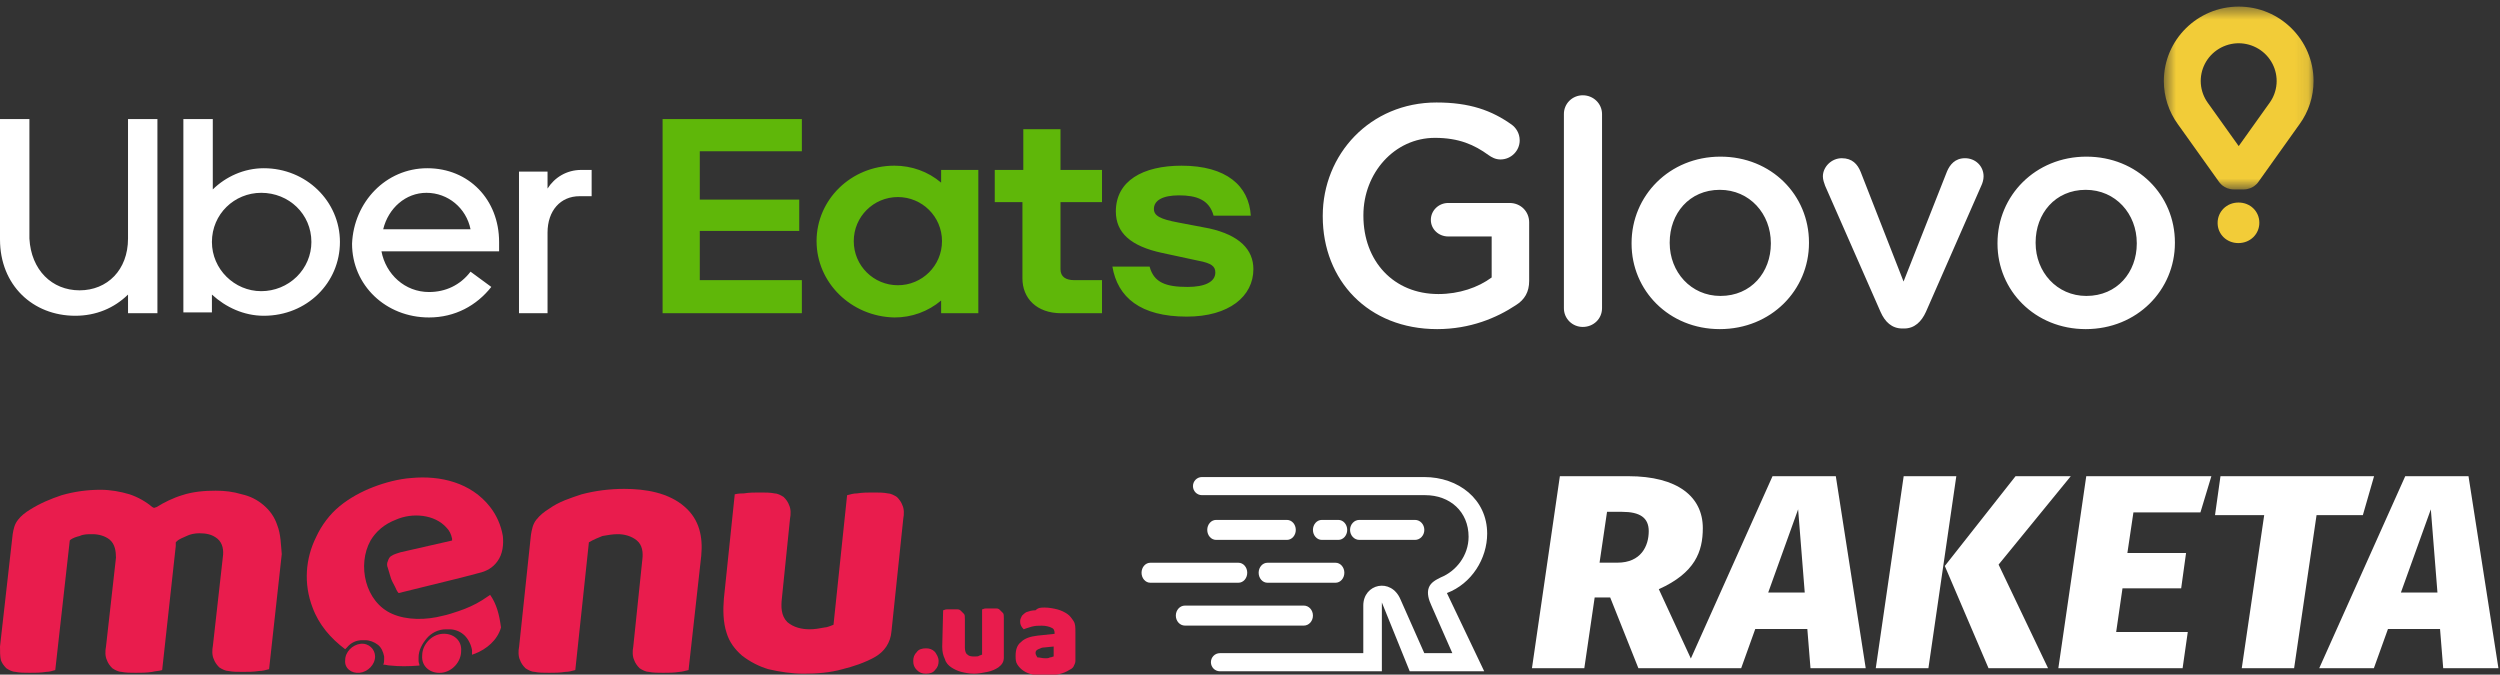 <svg width="189" height="51" viewBox="0 0 189 51" fill="none" xmlns="http://www.w3.org/2000/svg">
<rect x="0" y="0" width="189" height="51" fill="#333333" stroke="none"/>
<path fill-rule="evenodd" clip-rule="evenodd" d="M100 16.363V16.314C100 11.677 103.574 7.748 108.601 7.748C111.102 7.748 112.769 8.34 114.293 9.429C114.58 9.642 114.889 10.044 114.889 10.612C114.889 11.393 114.247 12.055 113.437 12.055C113.056 12.055 112.77 11.891 112.531 11.723C111.459 10.944 110.292 10.422 108.481 10.422C105.409 10.422 103.073 13.097 103.073 16.267V16.314C103.073 19.723 105.337 22.23 108.743 22.23C110.316 22.23 111.745 21.734 112.77 20.977V17.877H109.482C108.767 17.877 108.172 17.332 108.172 16.623C108.172 15.912 108.767 15.345 109.482 15.345H114.128C114.961 15.345 115.605 15.983 115.605 16.812V21.237C115.605 22.065 115.272 22.657 114.58 23.083C113.15 24.03 111.149 24.881 108.649 24.881C103.43 24.881 100 21.19 100 16.363ZM118.231 8.624C118.229 8.438 118.265 8.253 118.336 8.08C118.407 7.907 118.512 7.75 118.645 7.618C118.778 7.486 118.936 7.381 119.111 7.31C119.285 7.239 119.472 7.203 119.66 7.204C120.47 7.204 121.114 7.843 121.114 8.624V23.296C121.114 24.101 120.47 24.716 119.661 24.716C119.473 24.717 119.286 24.681 119.111 24.61C118.937 24.539 118.779 24.434 118.646 24.302C118.513 24.17 118.408 24.013 118.336 23.84C118.265 23.668 118.23 23.483 118.231 23.296V8.624ZM133.876 18.421V18.374C133.876 16.173 132.281 14.351 130.017 14.351C127.707 14.351 126.229 16.149 126.229 18.326V18.373C126.229 20.551 127.826 22.373 130.065 22.373C132.399 22.373 133.876 20.574 133.876 18.421ZM123.347 18.421V18.374C123.347 14.8 126.205 11.842 130.066 11.842C133.924 11.842 136.759 14.752 136.759 18.326V18.373C136.759 21.923 133.901 24.881 130.017 24.881C126.181 24.881 123.347 21.971 123.347 18.421ZM143.956 24.834H143.814C143.027 24.834 142.503 24.337 142.17 23.579L137.978 14.043C137.905 13.83 137.81 13.594 137.81 13.334C137.81 12.623 138.454 11.961 139.239 11.961C140.026 11.961 140.431 12.409 140.669 13.002L143.909 21.284L147.196 12.955C147.41 12.459 147.792 11.961 148.554 11.961C149.341 11.961 149.959 12.552 149.959 13.334C149.959 13.594 149.865 13.878 149.794 14.02L145.6 23.578C145.266 24.312 144.742 24.834 143.956 24.834L143.956 24.834ZM161.54 18.421V18.374C161.54 16.173 159.946 14.351 157.681 14.351C155.371 14.351 153.893 16.149 153.893 18.326V18.373C153.893 20.551 155.49 22.373 157.73 22.373C160.063 22.373 161.54 20.574 161.54 18.421ZM151.011 18.421V18.374C151.011 14.8 153.87 11.842 157.729 11.842C161.588 11.842 164.423 14.752 164.423 18.326V18.373C164.423 21.923 161.566 24.881 157.681 24.881C153.846 24.881 151.011 21.971 151.011 18.421Z" fill="white"/>
<mask id="mask0" mask-type="alpha" maskUnits="userSpaceOnUse" x="163" y="0" width="12" height="15">
<path d="M163.585 0.5H174.905V14.323H163.584V0.5H163.585Z" fill="white"/>
</mask>
<g mask="url(#mask0)">
<path fill-rule="evenodd" clip-rule="evenodd" d="M171.576 7.782L171.418 8.001L169.246 11.045L167.077 8.006L166.918 7.786C166.609 7.361 166.424 6.859 166.383 6.337C166.343 5.814 166.449 5.291 166.689 4.824C166.93 4.357 167.296 3.965 167.747 3.691C168.198 3.417 168.717 3.271 169.246 3.269C169.775 3.272 170.293 3.418 170.743 3.692C171.194 3.966 171.559 4.358 171.799 4.824C172.04 5.29 172.146 5.812 172.107 6.334C172.067 6.856 171.883 7.357 171.575 7.782H171.576ZM169.247 0.499C166.124 0.499 163.586 3.022 163.586 6.123C163.586 7.304 163.955 8.437 164.653 9.401L164.803 9.608L167.751 13.74C167.751 13.74 168.11 14.323 168.894 14.323H169.599C170.384 14.323 170.742 13.74 170.742 13.74L173.688 9.608L173.838 9.4C174.533 8.446 174.907 7.299 174.905 6.122C174.905 3.022 172.366 0.499 169.245 0.499" fill="#F2CC38"/>
</g>
<path fill-rule="evenodd" clip-rule="evenodd" d="M167.652 16.859V16.848C167.652 16.008 168.324 15.312 169.231 15.312C170.139 15.312 170.806 15.997 170.806 16.837V16.848C170.806 17.682 170.133 18.377 169.22 18.377C168.32 18.377 167.652 17.694 167.652 16.859Z" fill="#F2CC38"/>
<g clip-path="url(#clip0)">
<path d="M89.72 23.936C92.925 23.936 94.756 22.397 94.756 20.346C94.756 18.872 93.71 17.782 91.421 17.269L89.067 16.82C87.694 16.564 87.236 16.308 87.236 15.795C87.236 15.154 87.889 14.769 89.132 14.769C90.44 14.769 91.421 15.09 91.748 16.307H94.56C94.429 14.064 92.729 12.526 89.328 12.526C86.385 12.526 84.358 13.679 84.358 15.987C84.358 17.59 85.47 18.616 87.889 19.128L90.571 19.705C91.617 19.897 91.879 20.154 91.879 20.602C91.879 21.307 91.094 21.692 89.786 21.692C88.151 21.692 87.236 21.372 86.909 20.154H84.097C84.489 22.461 86.189 23.936 89.72 23.936ZM83.246 23.68H80.238C78.342 23.68 77.296 22.526 77.296 21.051V15.282H75.203V12.845H77.362V9.769H80.173V12.846H83.312V15.282H80.173V20.346C80.173 20.923 80.565 21.179 81.219 21.179H83.312V23.679H83.246V23.68ZM71.215 18.23C71.215 16.372 69.71 14.897 67.879 14.897C66.048 14.897 64.544 16.372 64.544 18.23C64.544 20.09 66.048 21.564 67.879 21.564C69.71 21.564 71.215 20.089 71.215 18.23ZM61.732 18.23C61.732 15.09 64.348 12.525 67.618 12.525C68.926 12.525 70.168 12.974 71.149 13.807V12.846H73.961V23.679H71.149V22.719C70.169 23.55 68.914 24.006 67.618 24C64.348 23.936 61.733 21.372 61.733 18.231L61.732 18.23Z" fill="#5FB709"/>
<path d="M43.813 14.833C42.374 14.833 41.394 15.923 41.394 17.589V23.679H39.236V12.974H41.394V14.256C41.917 13.423 42.832 12.846 43.944 12.846H44.728V14.834H43.813V14.833ZM28.969 17.333H35.573C35.247 15.731 33.874 14.577 32.239 14.577C30.669 14.577 29.361 15.731 28.969 17.333ZM32.304 12.718C35.443 12.718 37.732 15.09 37.732 18.295V19H28.838C29.165 20.731 30.604 22.077 32.434 22.077C33.678 22.077 34.789 21.564 35.573 20.538L37.143 21.692C36.031 23.102 34.396 24 32.434 24C29.165 24 26.615 21.564 26.615 18.423C26.745 15.282 29.165 12.718 32.304 12.718ZM19.748 22.012C20.754 22.012 21.718 21.62 22.43 20.923C23.141 20.226 23.541 19.281 23.541 18.295C23.541 16.179 21.841 14.577 19.748 14.577C17.721 14.577 16.021 16.179 16.021 18.295C16.021 20.346 17.722 22.012 19.748 22.012ZM13.929 9H16.087V14.321C17.067 13.359 18.441 12.718 19.944 12.718C23.149 12.718 25.699 15.218 25.699 18.295C25.699 21.372 23.214 23.872 19.945 23.872C18.44 23.872 17.067 23.231 16.021 22.269V23.615H13.863V9H13.929ZM6.016 21.949C8.109 21.949 9.678 20.41 9.678 18.038V9H11.901V23.679H9.679V22.269C8.633 23.294 7.259 23.872 5.69 23.872C2.485 23.872 0 21.564 0 18.102V9H2.223V18.038C2.354 20.41 3.924 21.949 6.016 21.949Z" fill="white"/>
<path d="M50.092 9H60.62V11.436H52.904V15.09H60.423V17.461H52.904V21.179H60.62V23.679H50.092V9Z" fill="#5FB709"/>
</g>
<g clip-path="url(#clip1)">
<path d="M71.301 46.137C71.369 46.137 71.438 46.068 71.575 46.068C71.712 46.068 71.849 46.068 71.986 46.068C72.123 46.068 72.26 46.068 72.397 46.068C72.534 46.068 72.602 46.137 72.671 46.205C72.739 46.274 72.808 46.342 72.876 46.411C72.945 46.479 72.945 46.616 72.945 46.822V48.945C72.945 49.219 73.013 49.425 73.15 49.493C73.287 49.63 73.493 49.63 73.698 49.63C73.835 49.63 73.972 49.63 74.041 49.562C74.109 49.562 74.178 49.493 74.246 49.493V46.068C74.315 46.068 74.383 46 74.52 46C74.657 46 74.794 46 74.931 46C75.068 46 75.205 46 75.342 46C75.479 46 75.547 46.068 75.616 46.137C75.684 46.205 75.753 46.274 75.822 46.342C75.89 46.411 75.89 46.548 75.89 46.753V49.699C75.89 50.041 75.753 50.246 75.479 50.452C75.273 50.589 74.999 50.726 74.657 50.794C74.315 50.863 73.972 50.931 73.63 50.931C73.287 50.931 72.945 50.863 72.671 50.794C72.397 50.726 72.123 50.589 71.917 50.452C71.712 50.315 71.506 50.109 71.438 49.836C71.301 49.562 71.232 49.288 71.232 48.877L71.301 46.137ZM79.041 49.767C79.178 49.767 79.246 49.767 79.383 49.699C79.52 49.699 79.589 49.63 79.657 49.63V48.877L78.972 48.945C78.767 48.945 78.63 49.014 78.493 49.082C78.356 49.151 78.287 49.219 78.287 49.356C78.287 49.493 78.356 49.562 78.424 49.699C78.63 49.699 78.767 49.767 79.041 49.767ZM78.972 45.931C79.315 45.931 79.657 46 79.931 46.068C80.205 46.137 80.479 46.274 80.684 46.411C80.89 46.548 81.027 46.753 81.164 46.959C81.301 47.164 81.301 47.438 81.301 47.781V49.972C81.301 50.109 81.232 50.246 81.164 50.383C81.095 50.52 80.958 50.589 80.822 50.657C80.41 50.931 79.794 51.068 79.041 51.068C78.698 51.068 78.356 51.068 78.082 51C77.808 50.931 77.602 50.863 77.397 50.726C77.191 50.589 77.054 50.452 76.917 50.246C76.78 50.041 76.78 49.836 76.78 49.562C76.78 49.082 76.917 48.74 77.191 48.534C77.465 48.26 77.876 48.123 78.424 48.055L79.726 47.918V47.849C79.726 47.644 79.657 47.507 79.452 47.438C79.315 47.37 79.041 47.301 78.767 47.301C78.493 47.301 78.287 47.301 78.013 47.37C77.808 47.438 77.534 47.507 77.397 47.575C77.328 47.507 77.26 47.438 77.191 47.301C77.123 47.164 77.123 47.027 77.123 46.959C77.123 46.822 77.191 46.685 77.26 46.548C77.328 46.479 77.465 46.342 77.602 46.274C77.808 46.205 78.013 46.137 78.287 46.137C78.493 45.931 78.698 45.931 78.972 45.931Z" fill="#E91C4D"/>
<path d="M69.041 49.973C69.041 49.699 69.109 49.493 69.315 49.288C69.452 49.082 69.726 49.014 70 49.014C70.274 49.014 70.479 49.082 70.685 49.288C70.822 49.493 70.959 49.699 70.959 49.973C70.959 50.246 70.89 50.452 70.685 50.657C70.548 50.863 70.274 50.931 70 50.931C69.726 50.931 69.52 50.863 69.315 50.657C69.109 50.452 69.041 50.246 69.041 49.973Z" fill="#E91C4D"/>
<path d="M37.055 44.972C36.849 45.109 36.644 45.246 36.438 45.383C35.89 45.726 35.274 46 34.657 46.205C34.246 46.342 33.835 46.479 33.493 46.548C32.192 46.89 30.753 46.89 29.657 46.411C27.603 45.52 26.986 42.712 28.014 40.863C28.424 40.178 29.041 39.63 29.931 39.288C31.164 38.74 32.877 38.877 33.767 39.904C33.972 40.109 34.109 40.383 34.178 40.726V40.863L30.274 41.753C30.068 41.822 29.794 41.89 29.589 42.027C29.452 42.096 29.383 42.233 29.315 42.438C29.246 42.575 29.246 42.781 29.315 42.918C29.383 43.123 29.452 43.397 29.52 43.603C29.589 43.877 29.726 44.082 29.863 44.356C29.931 44.493 30 44.699 30.137 44.836L34.863 43.671L36.164 43.329C36.781 43.192 37.26 42.918 37.603 42.438C38.014 41.89 38.082 41.137 38.014 40.52C37.877 39.699 37.534 38.945 37.055 38.329C35.616 36.479 33.288 35.931 31.096 36.137C30.137 36.205 29.109 36.479 28.219 36.822C27.329 37.164 26.438 37.644 25.685 38.26C24.931 38.877 24.315 39.699 23.904 40.589C23.082 42.233 22.945 44.151 23.63 45.931C24.109 47.233 25 48.26 26.096 49.082C26.164 49.014 26.164 49.014 26.233 48.945C26.507 48.603 26.918 48.397 27.397 48.397C27.466 48.397 27.534 48.397 27.603 48.397C27.945 48.397 28.288 48.534 28.561 48.74C28.835 48.945 28.972 49.288 29.041 49.63C29.041 49.699 29.041 49.767 29.041 49.836C29.041 49.972 29.041 50.109 28.972 50.246C29.178 50.246 29.315 50.315 29.52 50.315C30.137 50.383 30.89 50.383 31.712 50.315C31.712 50.178 31.644 50.109 31.644 49.972C31.644 49.904 31.644 49.836 31.644 49.699C31.644 49.151 31.918 48.671 32.26 48.26C32.603 47.849 33.151 47.575 33.698 47.575C33.767 47.575 33.904 47.575 33.972 47.575C34.452 47.575 34.863 47.781 35.137 48.055C35.411 48.329 35.616 48.74 35.685 49.151C35.685 49.219 35.685 49.288 35.685 49.425V49.493C35.753 49.493 35.822 49.425 35.89 49.425C36.781 49.082 37.603 48.397 37.877 47.438C37.739 46.411 37.534 45.657 37.055 44.972Z" fill="#E91C4D"/>
<path d="M26.096 49.904C26.096 49.288 26.644 48.74 27.26 48.671C27.877 48.603 28.356 49.082 28.356 49.63C28.356 50.246 27.808 50.794 27.192 50.863C26.575 50.931 26.027 50.52 26.096 49.904Z" fill="#E91C4D"/>
<path d="M31.917 49.562C31.917 48.74 32.602 47.986 33.424 47.918C34.246 47.849 34.931 48.397 34.862 49.219C34.862 50.041 34.177 50.795 33.355 50.863C32.533 50.932 31.848 50.384 31.917 49.562Z" fill="#E91C4D"/>
<path d="M4.178 50.657L5.274 40.863L5.342 40.794C5.548 40.657 5.753 40.589 6.027 40.52C6.301 40.383 6.644 40.383 6.986 40.383C7.466 40.383 7.945 40.52 8.288 40.794C8.699 41.137 8.767 41.685 8.767 42.164L8.014 48.877C7.945 49.219 7.945 49.63 8.082 49.904C8.151 50.109 8.288 50.315 8.493 50.52C8.699 50.657 8.973 50.794 9.178 50.794C9.521 50.863 9.863 50.863 10.274 50.863C10.685 50.863 11.096 50.863 11.507 50.794C11.781 50.726 12.055 50.726 12.26 50.657L13.288 41.274C13.288 41.205 13.288 41.137 13.288 41.137V41L13.356 40.931C13.562 40.726 13.836 40.657 14.11 40.52C14.384 40.383 14.726 40.315 15.069 40.315C15.548 40.315 16.027 40.383 16.438 40.726C16.849 41.068 16.918 41.616 16.849 42.096L16.096 48.808C16.027 49.151 16.027 49.562 16.164 49.836C16.233 50.041 16.37 50.246 16.575 50.452C16.781 50.589 17.055 50.726 17.26 50.726C17.603 50.794 17.945 50.794 18.356 50.794C18.767 50.794 19.178 50.794 19.589 50.726C19.863 50.726 20.069 50.657 20.343 50.589L21.301 41.89C21.233 41.205 21.233 40.383 20.959 39.699C20.753 39.082 20.411 38.603 19.931 38.192C19.452 37.781 18.904 37.507 18.288 37.37C17.603 37.164 16.986 37.096 16.301 37.096C15.479 37.096 14.589 37.164 13.767 37.438C13.082 37.644 12.397 37.986 11.849 38.329L11.644 38.397L11.507 38.329C11.027 37.918 10.411 37.575 9.795 37.37C9.11 37.164 8.356 37.027 7.603 37.027C6.575 37.027 5.616 37.164 4.658 37.438C3.836 37.712 3.014 38.055 2.26 38.534C1.918 38.74 1.575 39.014 1.37 39.288C1.096 39.63 1.027 39.972 0.959 40.383L0 48.877C0 49.219 0 49.63 0.068 49.904C0.137 50.109 0.274 50.315 0.479 50.52C0.685 50.657 0.959 50.794 1.164 50.794C1.507 50.863 1.849 50.863 2.26 50.863C2.671 50.863 3.082 50.863 3.493 50.794C3.699 50.794 3.973 50.726 4.178 50.657Z" fill="#E91C4D"/>
<path d="M52.054 50.657L53.013 42.027C53.15 40.589 52.876 39.288 51.78 38.329C50.547 37.233 48.767 36.959 47.191 36.959C46.096 36.959 45 37.096 43.972 37.37C43.15 37.644 42.26 37.918 41.506 38.466C41.164 38.671 40.822 38.945 40.547 39.288C40.274 39.63 40.205 40.041 40.137 40.452L39.246 48.877C39.178 49.219 39.178 49.63 39.315 49.904C39.383 50.109 39.52 50.315 39.726 50.52C39.931 50.657 40.205 50.794 40.41 50.794C40.753 50.863 41.096 50.863 41.506 50.863C41.917 50.863 42.328 50.863 42.739 50.794C43.013 50.794 43.219 50.726 43.493 50.657L44.52 41C44.863 40.794 45.205 40.657 45.547 40.52C45.959 40.452 46.301 40.383 46.712 40.383C47.191 40.383 47.739 40.52 48.15 40.863C48.561 41.205 48.63 41.753 48.561 42.301L47.876 48.877C47.808 49.219 47.808 49.63 47.945 49.904C48.013 50.109 48.15 50.315 48.356 50.52C48.561 50.657 48.835 50.794 49.041 50.794C49.383 50.863 49.726 50.863 50.137 50.863C50.547 50.863 50.959 50.863 51.369 50.794C51.506 50.794 51.78 50.726 52.054 50.657Z" fill="#E91C4D"/>
<path d="M55.547 37.37L54.726 45.247C54.657 46.069 54.657 47.027 54.931 47.849C55.136 48.534 55.547 49.082 56.095 49.562C56.712 50.041 57.397 50.384 58.082 50.589C58.972 50.795 59.862 50.931 60.753 50.931C61.712 50.931 62.739 50.863 63.698 50.589C64.52 50.384 65.342 50.11 66.095 49.699C66.849 49.288 67.328 48.603 67.397 47.712L68.287 39.219C68.356 38.877 68.356 38.466 68.219 38.192C68.15 37.986 68.013 37.781 67.808 37.575C67.602 37.438 67.328 37.301 67.123 37.301C66.78 37.233 66.438 37.233 66.027 37.233C65.616 37.233 65.205 37.233 64.794 37.301C64.52 37.301 64.315 37.37 64.041 37.438L63.013 47.233C62.808 47.301 62.534 47.438 62.328 47.438C61.986 47.507 61.575 47.575 61.232 47.575C60.616 47.575 59.999 47.438 59.52 47.027C59.041 46.548 59.041 45.863 59.109 45.247L59.725 39.219C59.794 38.877 59.794 38.466 59.657 38.192C59.589 37.986 59.452 37.781 59.246 37.575C59.041 37.438 58.767 37.301 58.561 37.301C58.219 37.233 57.876 37.233 57.465 37.233C57.054 37.233 56.643 37.233 56.232 37.301C56.095 37.301 55.821 37.301 55.547 37.37Z" fill="#E91C4D"/>
</g>
<g clip-path="url(#clip2)">
<path d="M128.733 39.927C128.733 37.546 126.819 36 123.101 36H117.926L115.816 50.516H119.774L120.557 45.169H121.731L123.862 50.516H128.167L125.406 44.543C128.146 43.31 128.733 41.702 128.733 39.927ZM121.492 38.694H122.623C123.971 38.694 124.645 39.133 124.645 40.156C124.645 41.284 124.058 42.538 122.275 42.538H120.926L121.492 38.694ZM136.873 50.516H141.048L138.787 36H134.003L127.501 50.516H131.633L132.698 47.55H136.634L136.873 50.516ZM133.677 44.793L135.938 38.506L136.438 44.793H133.677ZM141.808 50.516H145.788L147.897 36H143.918L141.808 50.516ZM150.332 50.516H154.833L151.093 42.684L156.551 36H152.376L147.027 42.788L150.332 50.516ZM167.18 36H157.721L155.611 50.516H165.005L165.396 47.78H159.982L160.46 44.48H164.896L165.266 41.806H160.83L161.287 38.736H166.353L167.18 36ZM179.48 36H167.868L167.455 38.945H171.173L169.477 50.516H173.435L175.131 38.945H178.632L179.48 36ZM184.706 50.516H188.881L186.619 36H181.836L175.334 50.516H179.465L180.531 47.55H184.467L184.706 50.516ZM181.509 44.793L183.771 38.506L184.271 44.793H181.509Z" fill="white"/>
<path d="M90.188 36.75C90.188 36.372 90.491 36.065 90.866 36.065H107.677C110.252 36.065 112.43 37.739 112.43 40.341C112.43 42.233 111.259 44.126 109.386 44.835L112.206 50.748H106.574L104.469 45.545V50.748C102.362 50.748 100.314 50.748 98.265 50.749L97.524 50.749C95.789 50.749 94.241 50.749 92.393 50.749C92.379 50.749 92.366 50.749 92.353 50.748H92.223C91.848 50.748 91.545 50.441 91.545 50.063C91.545 49.685 91.848 49.379 92.223 49.379H103.065V45.782C103.065 44.126 105.172 43.653 105.874 45.309L107.677 49.379H109.797L108.215 45.782C108.015 45.355 107.863 44.853 108.015 44.435C108.161 44.034 108.547 43.84 108.902 43.661L108.918 43.653C110.088 43.179 111.025 41.997 111.025 40.577C111.025 38.685 109.62 37.434 107.747 37.434H90.866C90.491 37.434 90.188 37.128 90.188 36.75Z" fill="white"/>
<path d="M91.937 39.305C91.567 39.305 91.268 39.643 91.268 40.06C91.268 40.478 91.567 40.816 91.937 40.816H97.292C97.662 40.816 97.962 40.478 97.962 40.06C97.962 39.643 97.662 39.305 97.292 39.305H91.937Z" fill="white"/>
<path d="M86.301 43.3C86.301 42.882 86.597 42.544 86.963 42.544H93.628C93.994 42.544 94.291 42.882 94.291 43.3C94.291 43.717 93.994 44.055 93.628 44.055H86.963C86.597 44.055 86.301 43.717 86.301 43.3Z" fill="white"/>
<path d="M95.818 42.544C95.451 42.544 95.154 42.882 95.154 43.3C95.154 43.717 95.451 44.055 95.818 44.055H100.969C101.335 44.055 101.633 43.717 101.633 43.3C101.633 42.882 101.335 42.544 100.969 42.544H95.818Z" fill="white"/>
<path d="M88.893 46.539C88.893 46.121 89.2 45.783 89.579 45.783H98.571C98.951 45.783 99.258 46.121 99.258 46.539C99.258 46.956 98.951 47.295 98.571 47.295H89.579C89.2 47.295 88.893 46.956 88.893 46.539Z" fill="white"/>
<path d="M99.258 40.06C99.258 39.643 99.558 39.305 99.929 39.305H101.178C101.548 39.305 101.849 39.643 101.849 40.06C101.849 40.478 101.548 40.816 101.178 40.816H99.929C99.558 40.816 99.258 40.478 99.258 40.06Z" fill="white"/>
<path d="M102.767 39.305C102.379 39.305 102.064 39.643 102.064 40.06C102.064 40.478 102.379 40.816 102.767 40.816H106.976C107.364 40.816 107.679 40.478 107.679 40.06C107.679 39.643 107.364 39.305 106.976 39.305H102.767Z" fill="white"/>
</g>
<defs>
<clipPath id="clip0">
<rect y="9" width="95" height="15" fill="white"/>
</clipPath>
<clipPath id="clip1">
<rect y="36" width="81.301" height="15" fill="white"/>
</clipPath>
<clipPath id="clip2">
<rect x="86.301" y="36" width="102.581" height="15" fill="white"/>
</clipPath>
</defs>
</svg>
